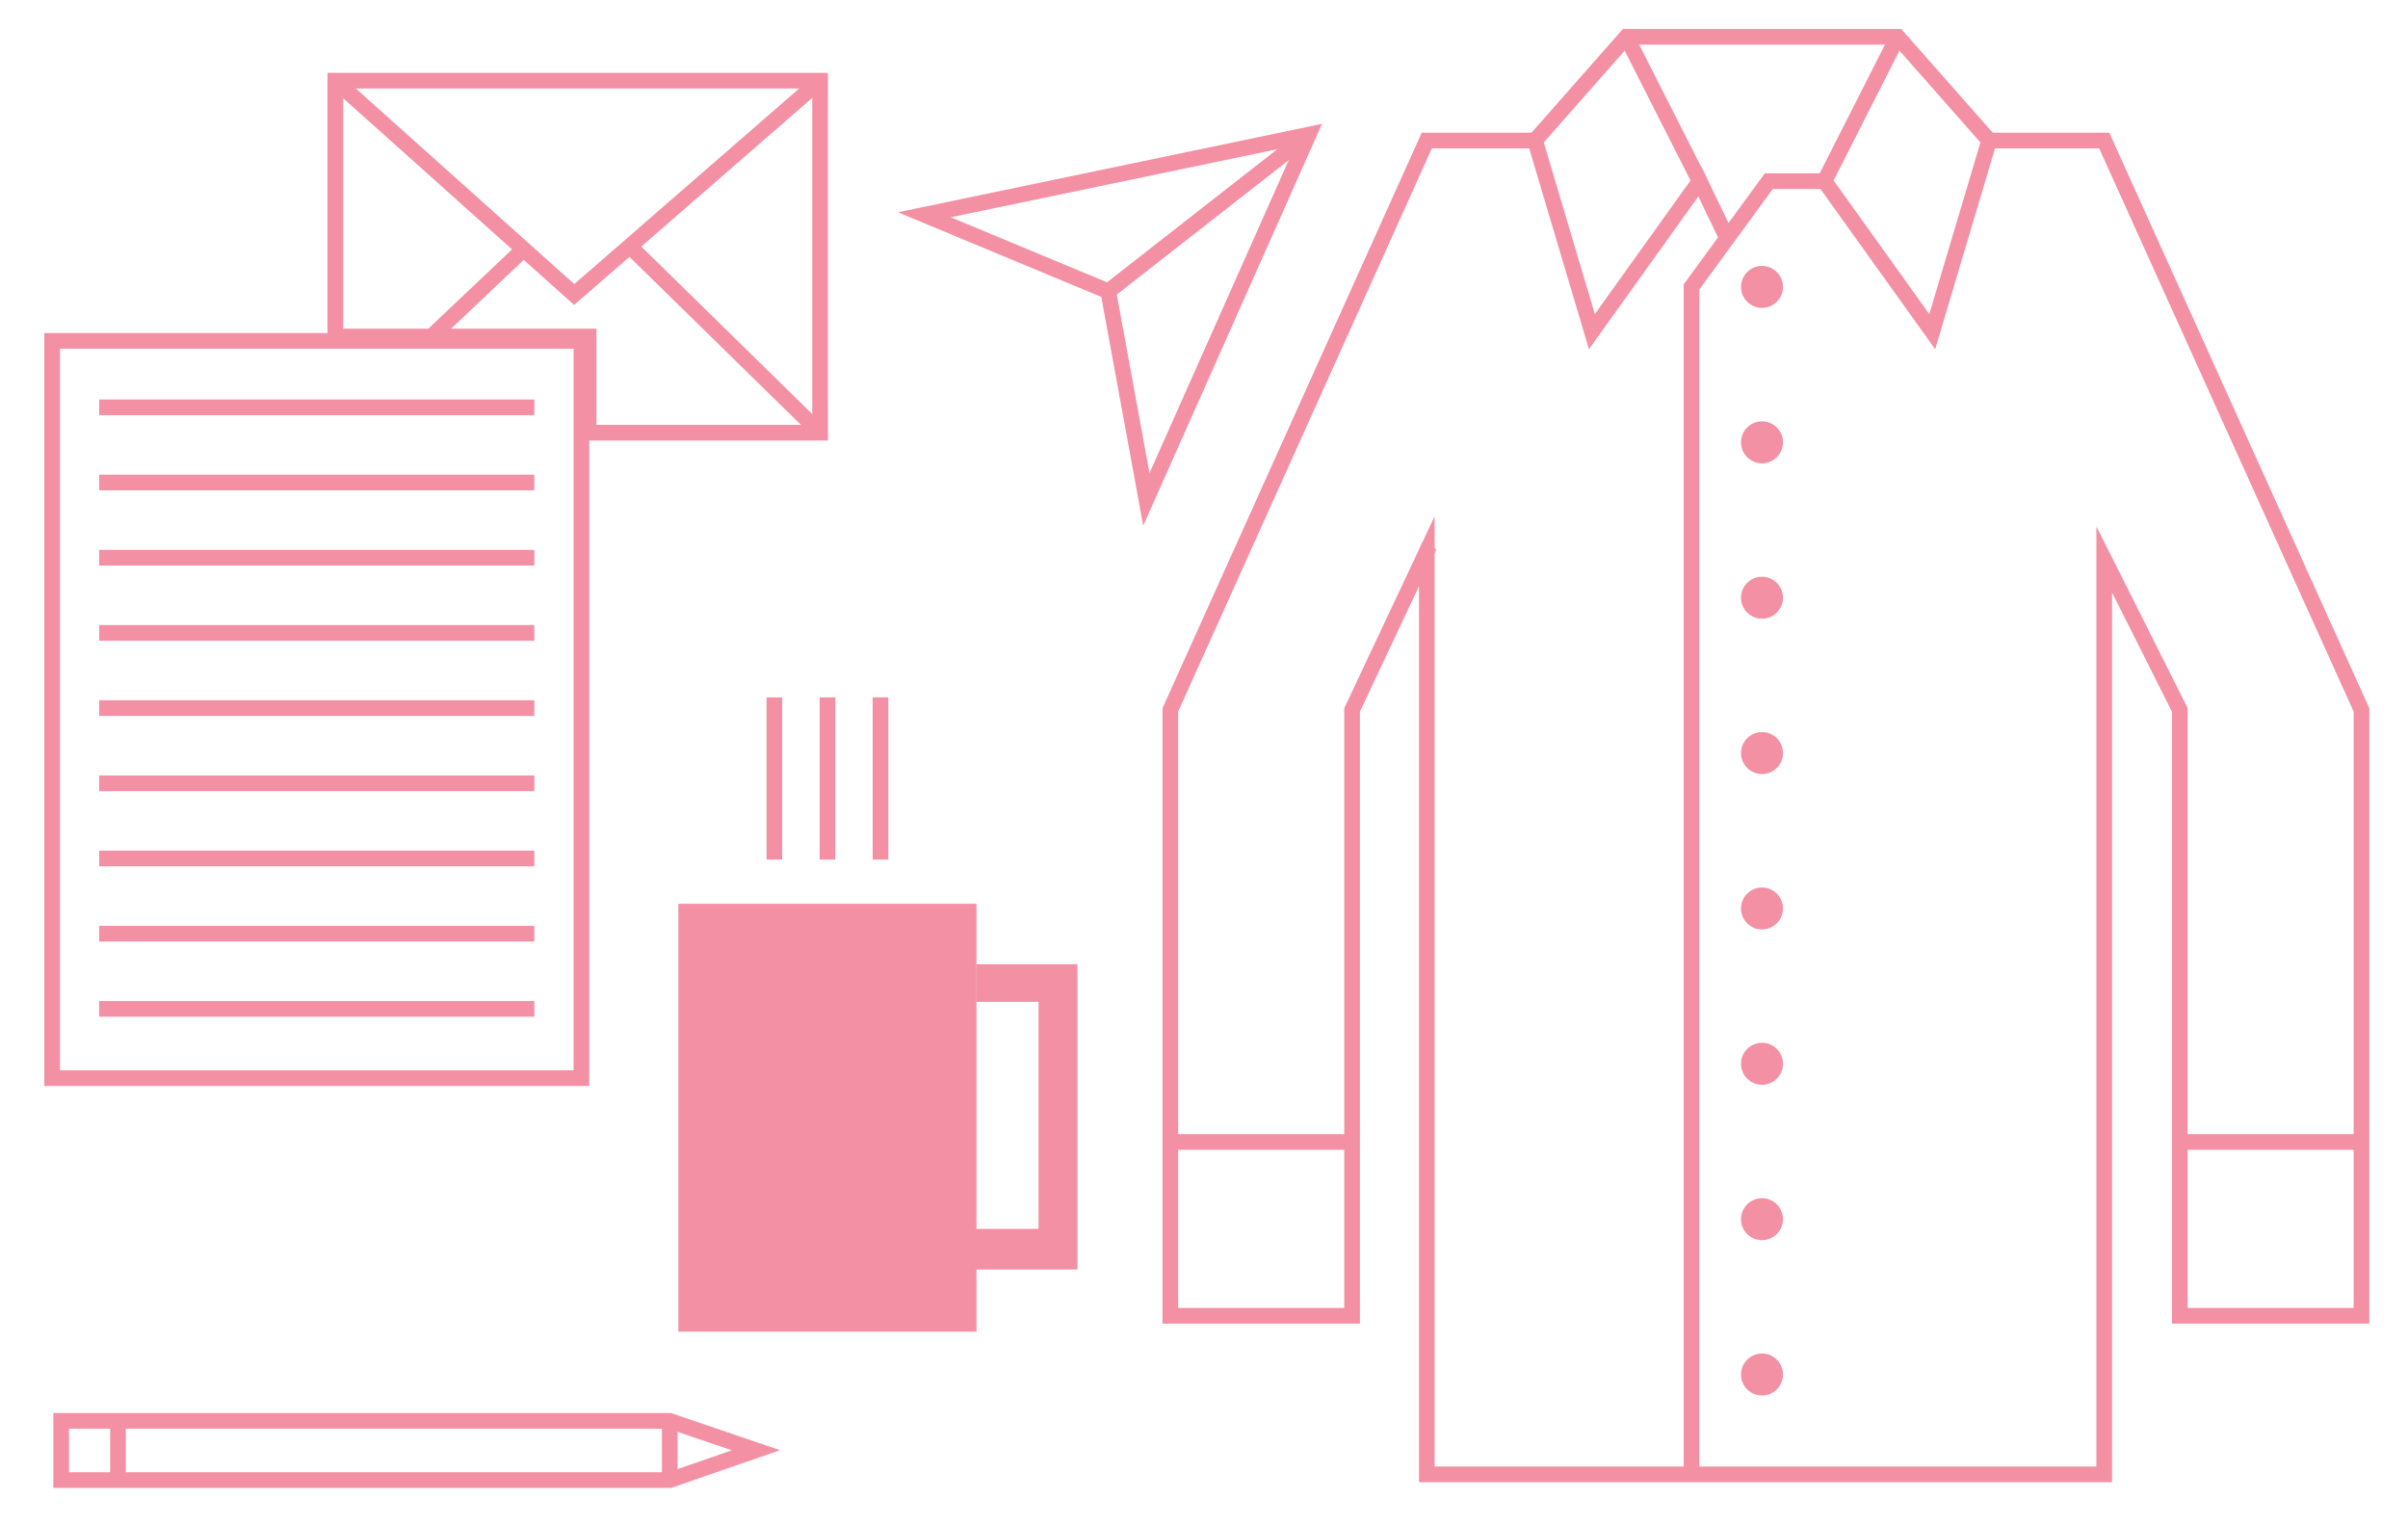 <?xml version="1.0" encoding="UTF-8"?><svg id="a" xmlns="http://www.w3.org/2000/svg" viewBox="0 0 307.48 194.82"><defs><style>.b{fill:#f490a3;}.c{fill:none;stroke:#f490a3;stroke-miterlimit:10;stroke-width:2px;}</style></defs><rect class="c" x="6.66" y="43.52" width="67.58" height="94.12"/><polygon class="c" points="104.72 55.24 75.16 55.24 75.16 42.96 42.82 42.96 42.82 36.47 42.82 10.3 104.72 10.3 104.72 55.24"/><polygon class="c" points="85.52 188.96 7.81 188.96 7.81 181.4 85.52 181.4 96.52 185.15 85.52 188.96"/><rect class="b" x="86.62" y="115.38" width="38.07" height="54.63"/><line class="c" x1="12.66" y1="52" x2="68.23" y2="52"/><line class="c" x1="12.66" y1="61.6" x2="68.23" y2="61.6"/><g><line class="c" x1="98.88" y1="109.74" x2="98.88" y2="89.03"/><line class="c" x1="105.66" y1="109.74" x2="105.66" y2="89.03"/><line class="c" x1="112.43" y1="109.74" x2="112.43" y2="89.03"/></g><line class="c" x1="12.66" y1="71.2" x2="68.23" y2="71.2"/><line class="c" x1="12.66" y1="80.8" x2="68.23" y2="80.8"/><line class="c" x1="12.66" y1="90.4" x2="68.23" y2="90.4"/><line class="c" x1="12.66" y1="100" x2="68.23" y2="100"/><line class="c" x1="12.66" y1="109.6" x2="68.23" y2="109.6"/><line class="c" x1="12.66" y1="119.2" x2="68.23" y2="119.2"/><line class="c" x1="12.66" y1="128.8" x2="68.23" y2="128.8"/><polygon class="b" points="124.69 123.1 124.66 127.9 132.61 127.9 132.61 156.89 124.44 156.89 124.41 162.07 137.58 162.07 137.58 123.1 124.69 123.1"/><g><polygon class="c" points="141.51 37.19 146.38 63.76 167.1 17.19 118.03 27.42 141.51 37.19"/><line class="c" x1="141.51" y1="37.19" x2="167.1" y2="17.19"/></g><polyline class="c" points="42.82 10.3 73.32 37.6 104.72 10.3"/><line class="c" x1="55.18" y1="42.88" x2="66.92" y2="31.76"/><line class="c" x1="104.72" y1="55.24" x2="79.91" y2="30.94"/><line class="c" x1="15.07" y1="181.38" x2="15.07" y2="188.91"/><line class="c" x1="85.52" y1="181.4" x2="85.52" y2="188.96"/><line class="c" x1="182.51" y1="69.7" x2="182.19" y2="70.38"/><polyline class="c" points="196.01 17.94 192.24 17.94 182.19 17.94 149.44 90.63 149.44 145.79 149.44 167.98 172.65 167.98 172.65 90.63 182.19 70.38 182.19 188.23 268.69 188.23 268.69 71.42 278.34 90.63 278.34 167.98 301.54 167.98 301.54 90.63 268.69 17.94 258.18 17.94 254 17.94"/><g><line class="c" x1="207.68" y1="4.7" x2="217.03" y2="23.13"/><g><polyline class="c" points="220.66 30.66 220.54 30.41 217.03 23.13 203.27 42.34 196.01 17.94 207.68 4.7 242.32 4.7 254 17.94 246.73 42.34 232.97 23.13 225.86 23.13 215.99 36.63 215.99 42.47 215.99 187.97"/><line class="c" x1="232.97" y1="23.13" x2="242.32" y2="4.7"/></g></g><circle class="b" cx="224.99" cy="36.63" r="2.68"/><circle class="b" cx="224.99" cy="56.47" r="2.68"/><circle class="b" cx="224.99" cy="76.31" r="2.68"/><circle class="b" cx="224.99" cy="96.14" r="2.68"/><circle class="b" cx="224.99" cy="115.98" r="2.68"/><circle class="b" cx="224.99" cy="135.81" r="2.68"/><circle class="b" cx="224.99" cy="155.65" r="2.68"/><circle class="b" cx="224.99" cy="175.48" r="2.68"/><line class="c" x1="172.51" y1="145.79" x2="149.44" y2="145.79"/><line class="c" x1="301.79" y1="145.79" x2="278.55" y2="145.79"/></svg>